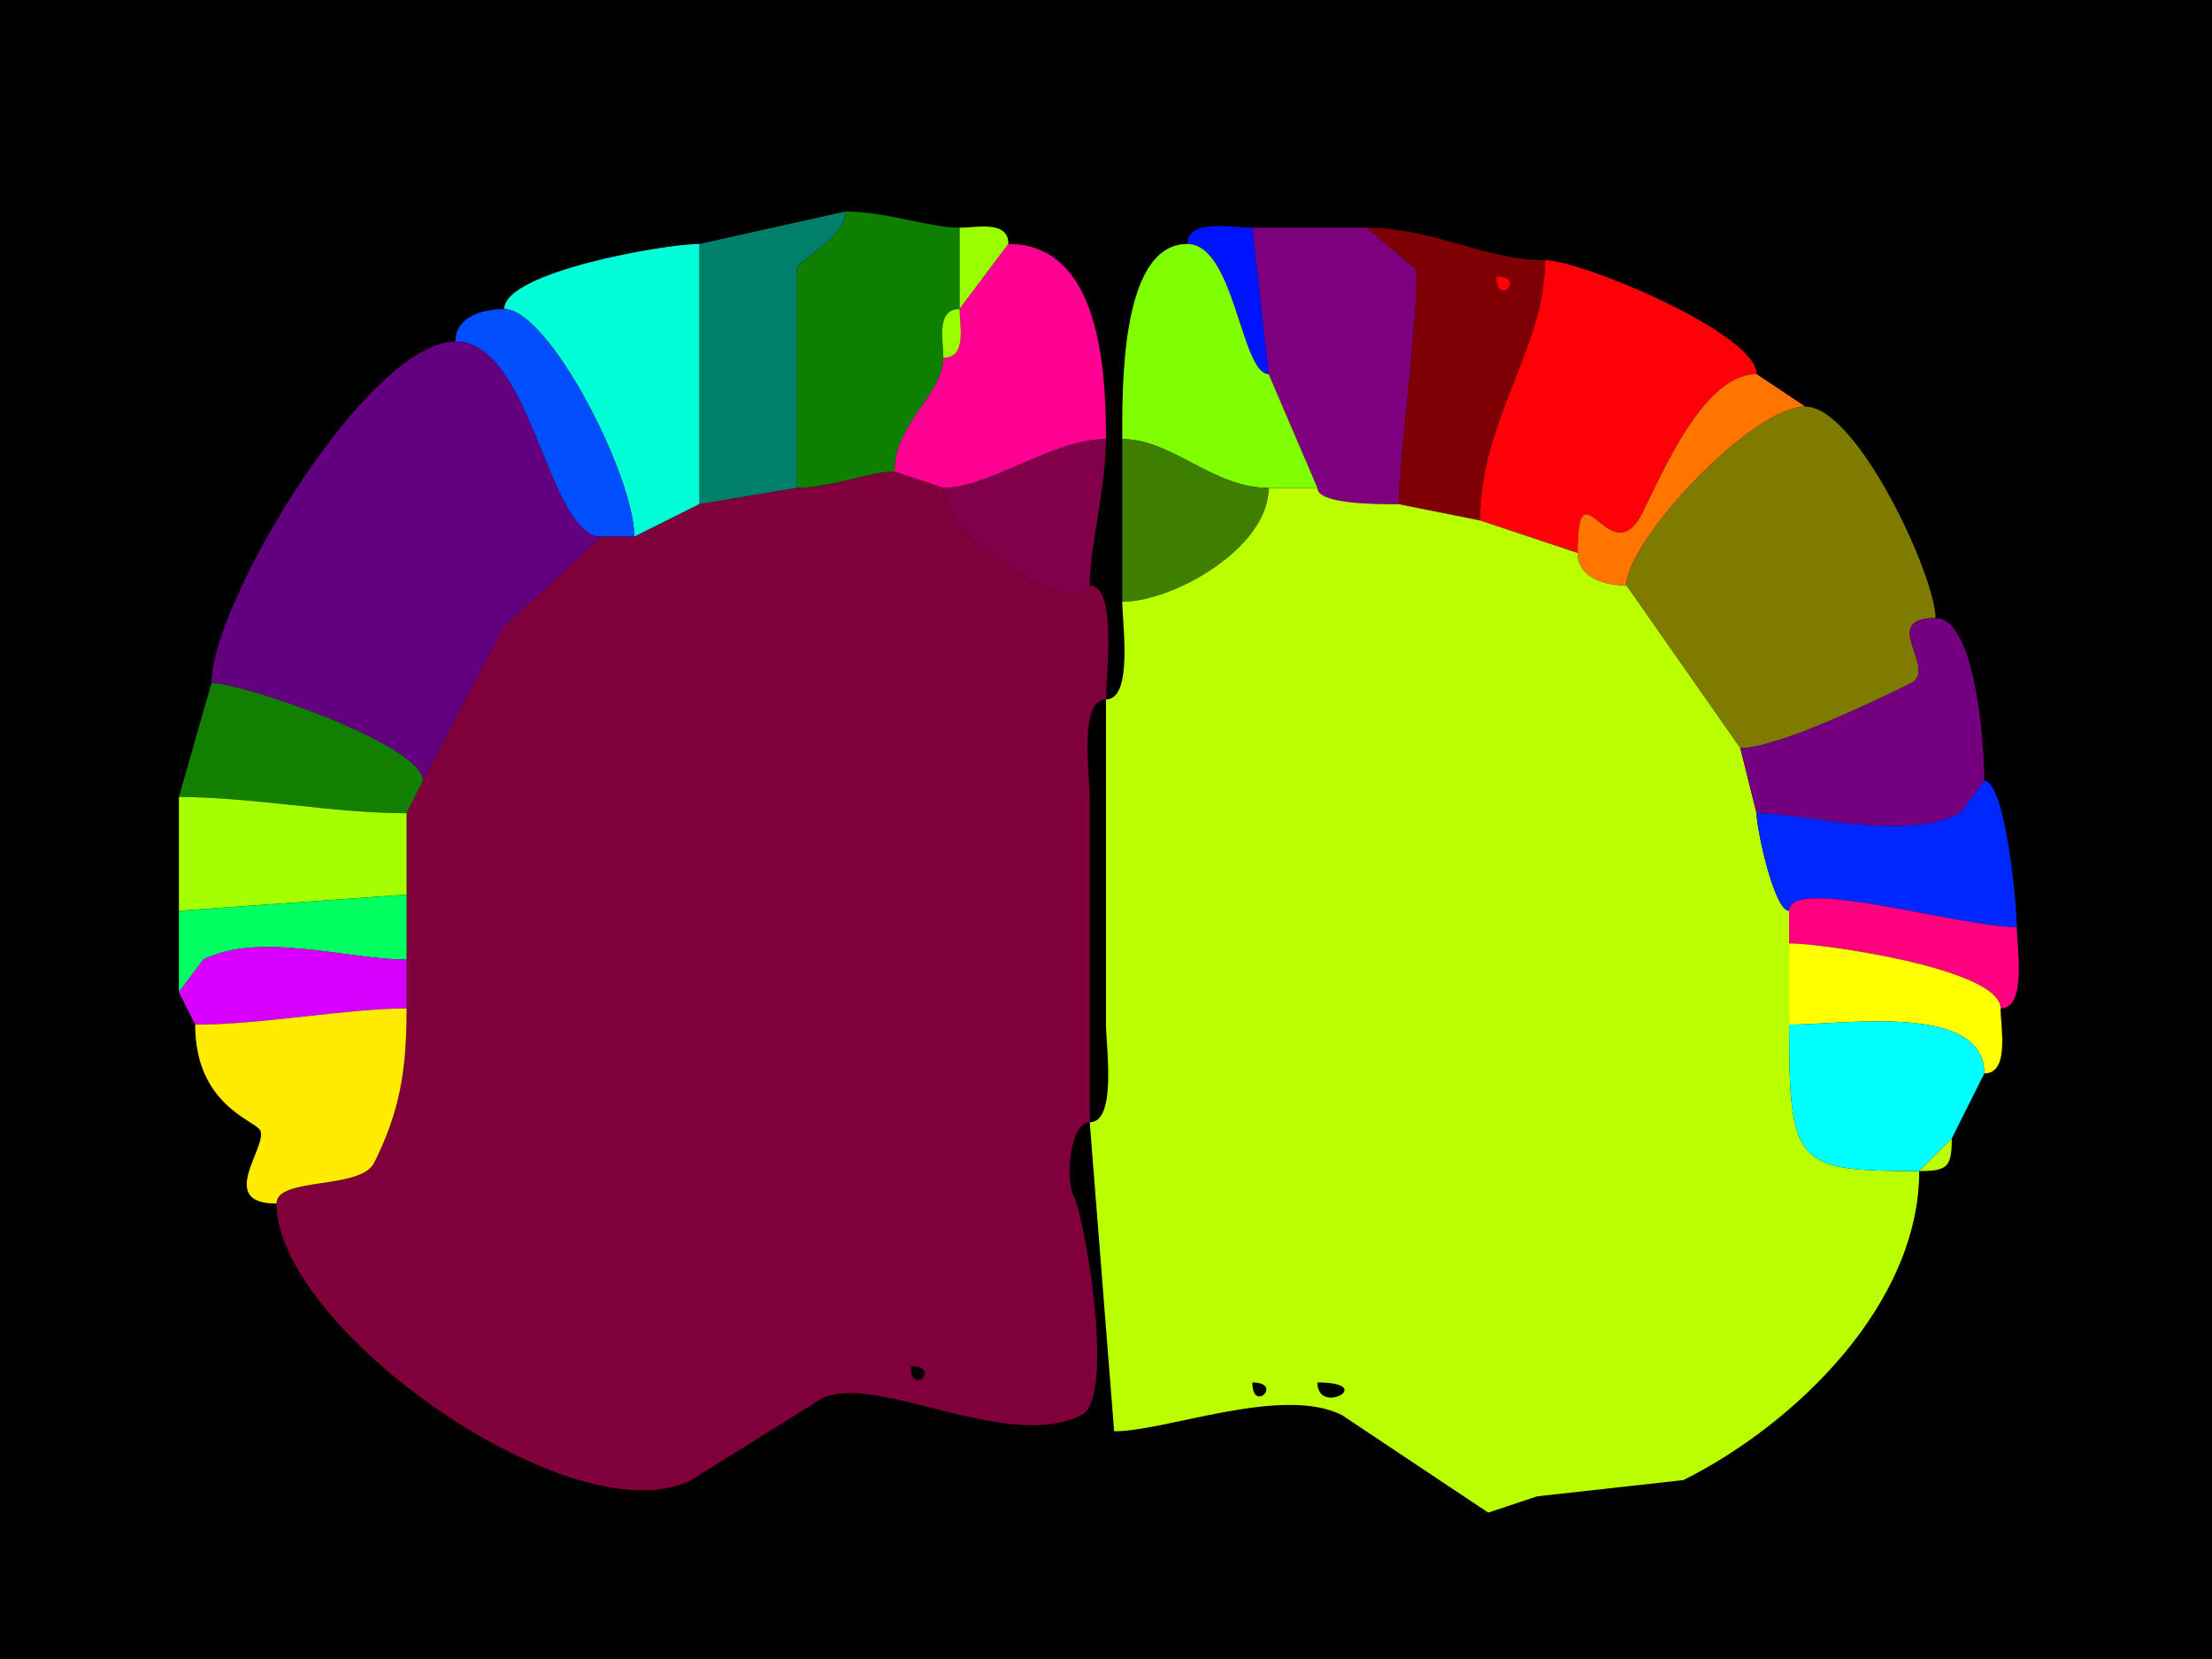 <svg xmlns="http://www.w3.org/2000/svg" xmlns:xlink="http://www.w3.org/1999/xlink" height="102" width="136">
<g>
<rect width="136" height="102" fill="#000000"  stroke-width="0" /> 
<path  fill="#007F6B" stroke-width="0" stroke="#007F6B" d = " M49 30 L43,31 C43,22.391 43,21.748 43,15 43,15 52,13 52,13 52,14.592 49,16.075 49,16.5 49,20.689 49,24.897 49,30  Z"/>

<path  fill="#0E7F00" stroke-width="0" stroke="#0E7F00" d = " M55 29 C53.436,29 51.124,30 49,30 49,24.897 49,20.689 49,16.5 49,16.075 52,14.592 52,13 54.409,13 57.181,14 59,14 59,14 59,19 59,19 57.527,19 58,20.952 58,22 58,24.232 55,26.029 55,29  Z"/>

<path  fill="#7F007F" stroke-width="0" stroke="#7F007F" d = " M81 30 C81,31.02 84.762,31 86,31 86,28.25 87.452,17.405 87,16.5 87,16.5 84,14 84,14 81.441,14 79.559,14 77,14 77,14 78,23 78,23 78,23 81,30 81,30  Z"/>

<path  fill="#9CFF00" stroke-width="0" stroke="#9CFF00" d = " M62 15 L59,19 C59,19 59,14 59,14 60.048,14 62,13.527 62,15  Z"/>

<path  fill="#0013FF" stroke-width="0" stroke="#0013FF" d = " M73 15 C75.909,15 76.3,23 78,23 78,23 77,14 77,14 75.855,14 73,13.421 73,15  Z"/>

<path  fill-rule="evenodd" fill="#7F0004" stroke-width="0" stroke="#7F0004" d = " M92 17 C92,18.93 93.93,17 92,17  M86 31 L91,32 C91,25.796 95,21.416 95,16 91.305,16 88.135,14 84,14 84,14 87,16.5 87,16.5 87.452,17.405 86,28.25 86,31  Z"/>

<path  fill="#00FFD7" stroke-width="0" stroke="#00FFD7" d = " M43 31 L39,33 C39,29.281 33.746,19 31,19 31,16.733 40.814,15 43,15 43,21.748 43,22.391 43,31  Z"/>

<path  fill="#FF0092" stroke-width="0" stroke="#FF0092" d = " M55 29 L58,30 C60.84,30 64.715,27 68,27 68,22.341 67.505,15 62,15 62,15 59,19 59,19 59,20.048 59.473,22 58,22 58,24.232 55,26.029 55,29  Z"/>

<path  fill="#7FFF00" stroke-width="0" stroke="#7FFF00" d = " M78 30 L81,30 C81,30 78,23 78,23 76.3,23 75.909,15 73,15 68.85,15 69,23.97 69,27 72.082,27 74.545,30 78,30  Z"/>

<path  fill="#FF0009" stroke-width="0" stroke="#FF0009" d = " M91 32 L97,34 C97,28.135 99.014,35.471 101,31.5 102.242,29.016 104.755,23 108,23 108,20.494 97.224,16 95,16 95,21.416 91,25.796 91,32  Z"/>

<path  fill="#FF0009" stroke-width="0" stroke="#FF0009" d = " M92 17 C92,18.93 93.93,17 92,17  Z"/>

<path  fill="#004EFF" stroke-width="0" stroke="#004EFF" d = " M37 33 L39,33 C39,29.281 33.746,19 31,19 29.762,19 28,19.423 28,21 32.738,21 33.623,33 37,33  Z"/>

<path  fill="#9CFF00" stroke-width="0" stroke="#9CFF00" d = " M59 19 C57.527,19 58,20.952 58,22 59.473,22 59,20.048 59,19  Z"/>

<path  fill="#62007F" stroke-width="0" stroke="#62007F" d = " M13 42 C14.97,42 26,45.794 26,48 26,48 31,38.5 31,38.5 31,38.5 37,33 37,33 33.623,33 32.738,21 28,21 22.63,21 13,37.054 13,42  Z"/>

<path  fill="#FF7500" stroke-width="0" stroke="#FF7500" d = " M97 34 C97,35.577 98.762,36 100,36 100,33.285 107.698,25 111,25 111,25 108,23 108,23 104.755,23 102.242,29.016 101,31.5 99.014,35.471 97,28.135 97,34  Z"/>

<path  fill="#7F7A00" stroke-width="0" stroke="#7F7A00" d = " M119 38 C115.486,38 119.183,41.158 117.5,42 115.412,43.044 109.262,46 107,46 107,46 100,36 100,36 100,33.285 107.698,25 111,25 114.178,25 119,35.421 119,38  Z"/>

<path  fill="#7F0049" stroke-width="0" stroke="#7F0049" d = " M58 30 C58,33.479 67,38.35 67,36 67,33.611 68,30.013 68,27 64.715,27 60.84,30 58,30  Z"/>

<path  fill="#3F7F00" stroke-width="0" stroke="#3F7F00" d = " M78 30 C78,33.699 72.127,37 69,37 69,37 69,27 69,27 72.082,27 74.545,30 78,30  Z"/>

<path  fill-rule="evenodd" fill="#7F003A" stroke-width="0" stroke="#7F003A" d = " M56 84 C56,85.93 57.93,84 56,84  M67 69 C65.78,69 65.496,72.492 66,73.5 66.722,74.943 68.59,85.955 66.5,87 61.87,89.315 53.826,84.337 50.5,86 L42.5,91 C35.236,94.632 17,81.672 17,74 17,72.341 22.167,73.167 23,71.5 24.573,68.355 25,65.865 25,62 25,62 25,59 25,59 25,59 25,55 25,55 25,55 25,50 25,50 25,50 26,48 26,48 26,48 31,38.5 31,38.5 31,38.5 37,33 37,33 37,33 39,33 39,33 39,33 43,31 43,31 43,31 49,30 49,30 51.124,30 53.436,29 55,29 55,29 58,30 58,30 58,33.479 67,38.35 67,36 68.714,36 68,41.594 68,43 66.316,43 67,47.679 67,49 67,49 67,69 67,69  Z"/>

<path  fill-rule="evenodd" fill="#BAFF00" stroke-width="0" stroke="#BAFF00" d = " M81 85 C81,87.091 84.746,85 81,85  M77 85 C77,86.93 78.93,85 77,85  M67 69 L68.5,88 C71.728,88 78.812,85.156 82.5,87 L91.5,93 L94.5,92 L103.5,91 C110.42,87.54 118,80.156 118,72 110.42,72 110,71.711 110,63 110,63 110,58 110,58 110,58 110,56 110,56 109.087,56 108,50.986 108,50 108,50 107,46 107,46 107,46 100,36 100,36 98.762,36 97,35.577 97,34 97,34 91,32 91,32 91,32 86,31 86,31 84.762,31 81,31.02 81,30 81,30 78,30 78,30 78,33.699 72.127,37 69,37 69,38.321 69.684,43 68,43 68,43 68,63 68,63 68,64.321 68.684,69 67,69  Z"/>

<path  fill="#75007F" stroke-width="0" stroke="#75007F" d = " M122 48 L120.5,50 C116.963,51.769 111.124,50 108,50 108,50 107,46 107,46 109.262,46 115.412,43.044 117.5,42 119.183,41.158 115.486,38 119,38 121.475,38 122,45.845 122,48  Z"/>

<path  fill="#137F00" stroke-width="0" stroke="#137F00" d = " M11 49 C15.459,49 20.555,50 25,50 25,50 26,48 26,48 26,45.794 14.97,42 13,42 13,42 11,49 11,49  Z"/>

<path  fill="#0027FF" stroke-width="0" stroke="#0027FF" d = " M110 56 C110,53.811 120.443,57 124,57 124,55.483 123.274,48 122,48 122,48 120.5,50 120.5,50 116.963,51.769 111.124,50 108,50 108,50.986 109.087,56 110,56  Z"/>

<path  fill="#A6FF00" stroke-width="0" stroke="#A6FF00" d = " M25 55 L11,56 C11,56 11,49 11,49 15.459,49 20.555,50 25,50 25,50 25,55 25,55  Z"/>

<path  fill="#FF007F" stroke-width="0" stroke="#FF007F" d = " M110 58 C111.976,58 123,59.546 123,62 124.643,62 124,58.234 124,57 120.443,57 110,53.811 110,56 110,56 110,58 110,58  Z"/>

<path  fill="#00FF61" stroke-width="0" stroke="#00FF61" d = " M25 59 C21.34,59 15.991,57.254 12.5,59 L11,61 C11,61 11,56 11,56 11,56 25,55 25,55 25,55 25,59 25,59  Z"/>

<path  fill="#D700FF" stroke-width="0" stroke="#D700FF" d = " M25 62 C21.364,62 16.112,63 12,63 12,63 11,61 11,61 11,61 12.5,59 12.5,59 15.991,57.254 21.34,59 25,59 25,59 25,62 25,62  Z"/>

<path  fill="#FFFF00" stroke-width="0" stroke="#FFFF00" d = " M110 63 C113.398,63 122,61.633 122,66 123.579,66 123,63.145 123,62 123,59.546 111.976,58 110,58 110,58 110,63 110,63  Z"/>

<path  fill="#FFEB00" stroke-width="0" stroke="#FFEB00" d = " M12 63 C12,67.958 15.695,68.891 16,69.5 16.487,70.474 13.265,74 17,74 17,72.341 22.167,73.167 23,71.5 24.573,68.355 25,65.865 25,62 21.364,62 16.112,63 12,63  Z"/>

<path  fill="#00FFFF" stroke-width="0" stroke="#00FFFF" d = " M120 70 L118,72 C110.42,72 110,71.711 110,63 113.398,63 122,61.633 122,66 122,66 120,70 120,70  Z"/>

<path  fill="#BAFF00" stroke-width="0" stroke="#BAFF00" d = " M120 70 L118,72 C119.747,72 120,71.747 120,70  Z"/>

</g>
</svg>
